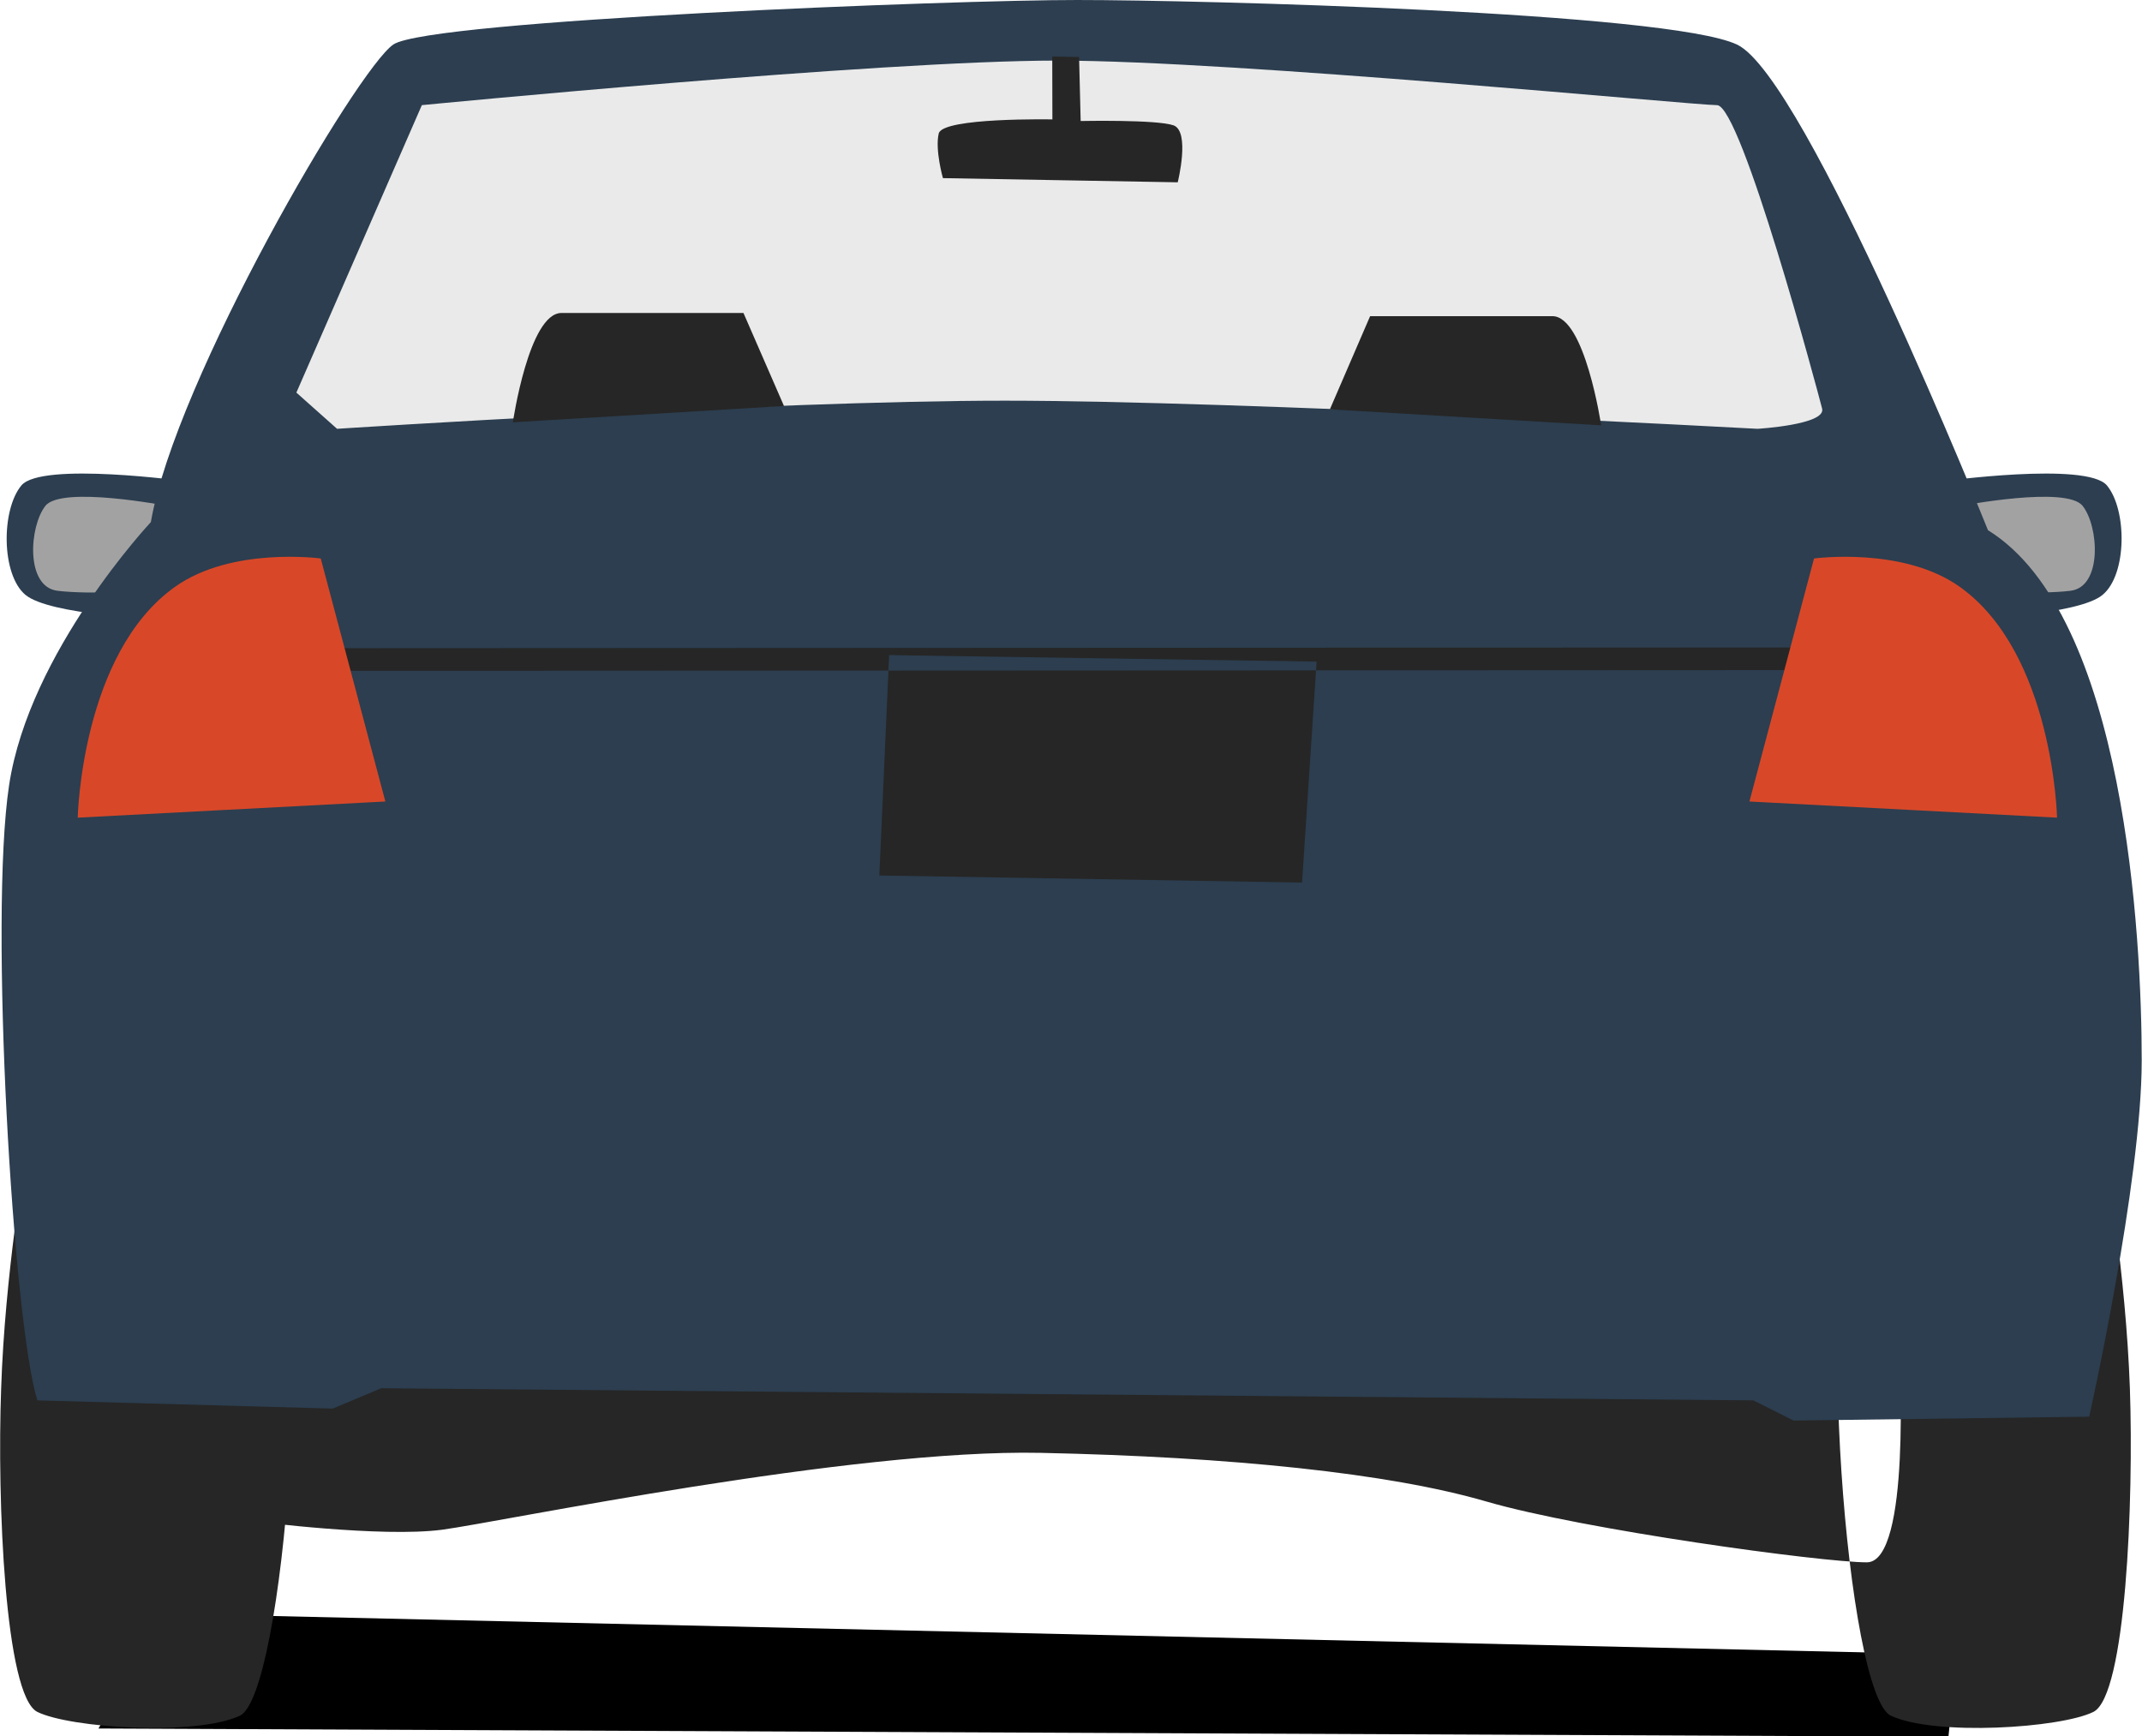 <svg height="12.039" width="14.852" xmlns="http://www.w3.org/2000/svg"><path d="M.683 11.984l12.827.057.057-.57-12.428-.284z"/><path d="M1.775 10.549s.869.112 1.29.057c.422-.057 2.835-.561 4.153-.533 1.32.028 2.414.141 3.087.337s2.328.422 2.639.422c.309 0 .225-1.432.225-1.432l-11.338-.254-.056 1.403zm-1.6-2.523s-.141.812-.167 1.599c-.029.785.027 2.132.251 2.244.226.112 1.095.169 1.403.027.309-.14.534-3.113.224-3.759-.308-.645-1.711-.111-1.711-.111zm14.425 0s.14.812.168 1.599c.027.785-.028 2.132-.253 2.244-.226.112-1.094.169-1.403.027-.309-.14-.533-3.113-.225-3.759l1.713-.111z" fill="#262626"/><path d="M1.297 3.338s-1.01-.14-1.149.028c-.14.169-.14.617.028.758.169.141.926.168.926.168l.195-.954z" fill="#2C3E50"/><path d="M1.156 3.507s-.729-.141-.841 0-.141.562.084.589c.224.028.673 0 .673 0l.084-.589z" fill="#A3A2A2"/><path d="M13.46 3.338s1.01-.14 1.149.028c.14.169.14.617-.03.758-.166.141-.925.168-.925.168l-.194-.954z" fill="#2C3E50"/><path d="M13.599 3.507s.729-.141.841 0c.113.141.139.562-.084.589-.224.028-.674 0-.674 0l-.083-.589z" fill="#A3A2A2"/><path d="M2.728.308c-.251.169-1.514 2.329-1.682 3.312 0 0-.843.897-.983 1.824-.14.925.029 3.731.196 4.265l2.048.057.336-.141 9.514.084.279.14 2.05-.027s.364-1.629.364-2.469c0-.843-.112-3.087-1.066-3.677 0 0-1.263-3.143-1.74-3.367-.478-.226-3.731-.309-4.575-.309-.84-.001-4.487.139-4.741.308z" fill="#2C3E50"/><path d="M2.055 2.722l.87-1.993s3.171-.309 4.406-.309c1.234 0 4.406.309 4.574.309s.701 1.993.729 2.104c.029.112-.448.14-.448.14s-3.592-.195-5.219-.195c-1.628 0-4.63.195-4.63.195l-.282-.251z" fill="#EAEAEA"/><path d="M7.296.392l.001.436s-.759-.015-.788.097c-.027.114.029.31.029.31l1.628.029s.088-.352-.029-.395c-.117-.041-.644-.03-.644-.03l-.011-.444-.186-.003zm-3.74 2.536s.111-.758.337-.758h1.262l.281.645-1.88.113zm7.546.021s-.113-.757-.338-.757h-1.264l-.279.646 1.881.111zm1.469 1.697h-.005l-10.314.005c-.079 0-.14-.035-.139-.078.002-.044.064-.08.143-.079l10.315-.005c.078 0 .14.036.139.079-.003.043-.064.077-.139.078zm-6.406-.104l-.068 1.528 2.931.049.101-1.532z" fill="#262626"/><path d="M12.578 3.872l-.448 1.685 2.133.112s-.025-1.138-.674-1.6c-.393-.281-1.011-.197-1.011-.197zm-10.354 0l.448 1.685-2.133.112s.024-1.138.674-1.6c.393-.281 1.011-.197 1.011-.197z" fill="#D84828"/></svg>